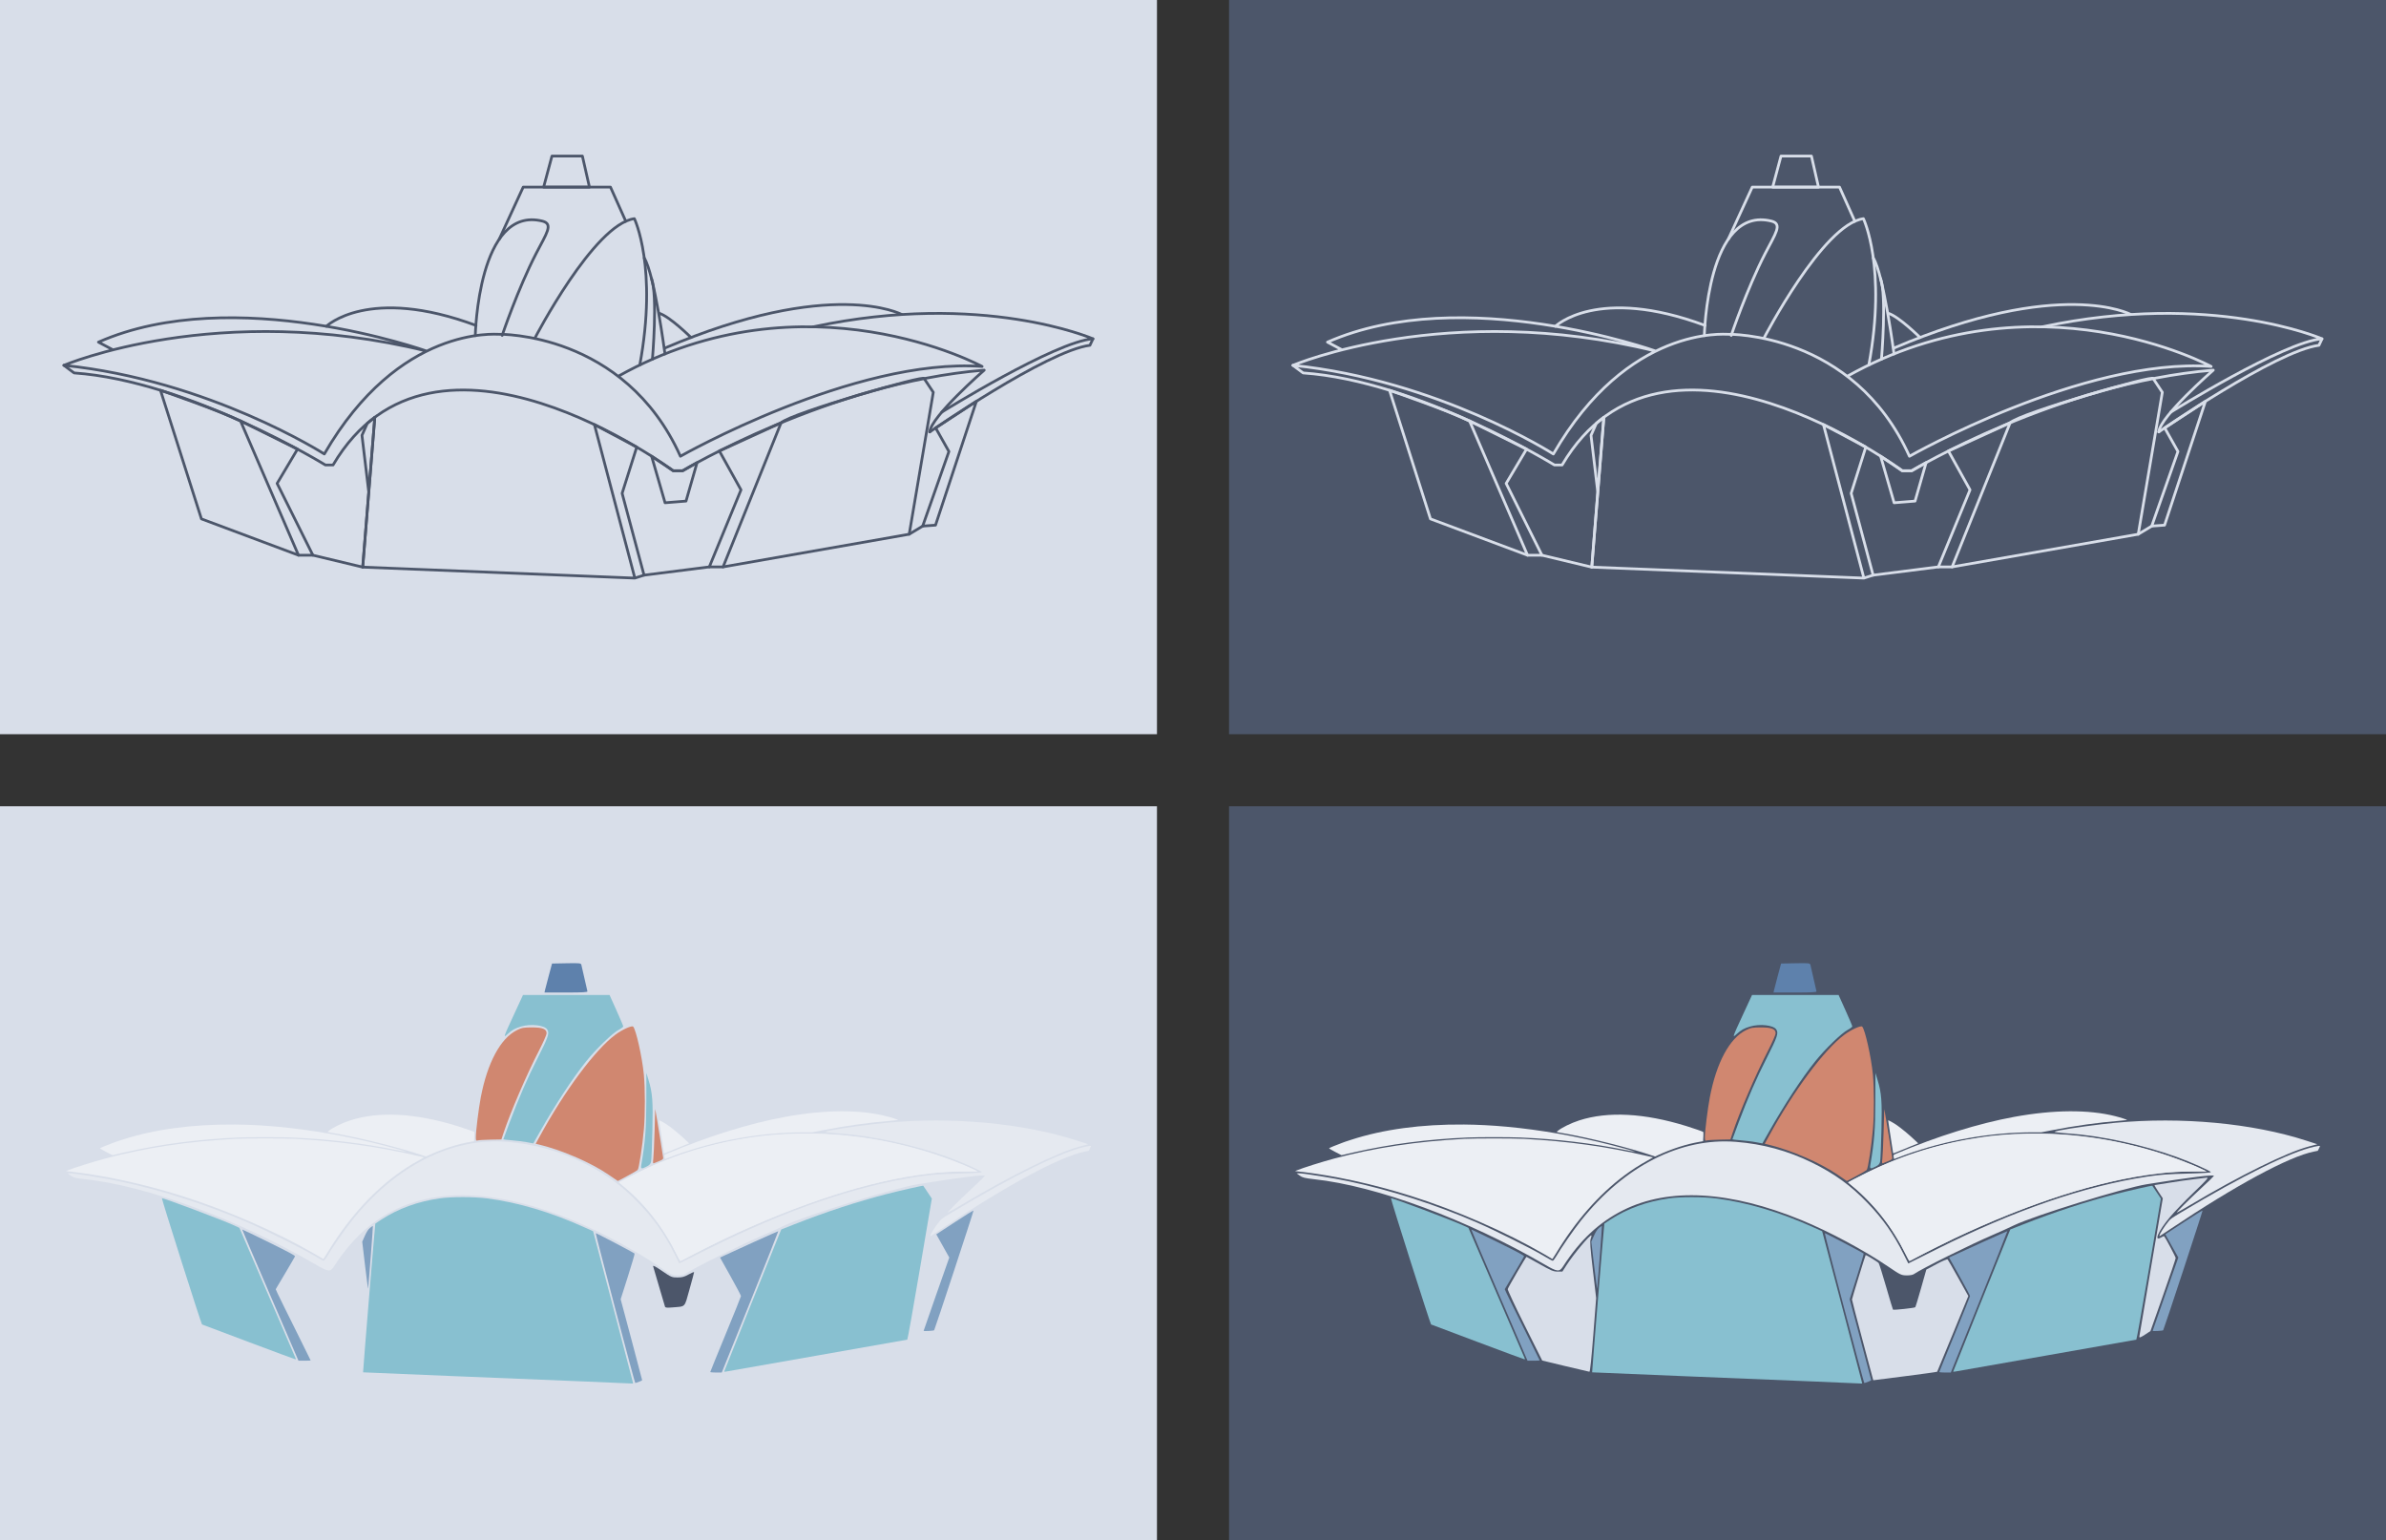 <?xml version="1.0" encoding="UTF-8" standalone="no"?>
<!-- Created with Inkscape (http://www.inkscape.org/) -->

<svg
   width="2627.326"
   height="1696.719"
   viewBox="0 0 2627.326 1696.719"
   version="1.1"
   id="svg5"
   inkscape:version="1.1.2 (0a00cf5339, 2022-02-04, custom)"
   sodipodi:docname="denizMall.svg"
   xmlns:inkscape="http://www.inkscape.org/namespaces/inkscape"
   xmlns:sodipodi="http://sodipodi.sourceforge.net/DTD/sodipodi-0.dtd"
   xmlns="http://www.w3.org/2000/svg"
   xmlns:svg="http://www.w3.org/2000/svg"
   xmlns:rdf="http://www.w3.org/1999/02/22-rdf-syntax-ns#"
   xmlns:cc="http://creativecommons.org/ns#"
   xmlns:dc="http://purl.org/dc/elements/1.1/">
  <rect x="0" y="0" width="2627.326" height="1696.719" fill="#333333" stroke="none"/>
  <title
     id="title945">Deniz Mall</title>
  <sodipodi:namedview
     id="namedview7"
     pagecolor="#ffffff"
     bordercolor="#666666"
     borderopacity="1.0"
     inkscape:pageshadow="2"
     inkscape:pageopacity="0.0"
     inkscape:pagecheckerboard="0"
     inkscape:document-units="px"
     showgrid="true"
     showborder="true"
     inkscape:snap-bbox="true"
     inkscape:snap-smooth-nodes="true"
     inkscape:snap-midpoints="true"
     inkscape:snap-intersection-paths="true"
     inkscape:object-paths="true"
     inkscape:snap-global="true"
     inkscape:zoom="0.11549479"
     inkscape:cx="1155.8963"
     inkscape:cy="1359.3687"
     inkscape:window-width="1358"
     inkscape:window-height="742"
     inkscape:window-x="4"
     inkscape:window-y="22"
     inkscape:window-maximized="0"
     inkscape:current-layer="layer2" />
  <defs
     id="defs2">
    <marker
       style="overflow:visible"
       id="Arrow1Lstart"
       refX="0"
       refY="0"
       orient="auto"
       inkscape:stockid="Arrow1Lstart"
       inkscape:isstock="true">
      <path
         transform="matrix(0.8,0,0,0.8,10,0)"
         style="fill:context-stroke;fill-rule:evenodd;stroke:context-stroke;stroke-width:1pt"
         d="M 0,0 5,-5 -12.5,0 5,5 Z"
         id="path12645" />
    </marker>
  </defs>
  <g
     inkscape:groupmode="layer"
     id="layer2"
     inkscape:label="vector"
     style="display:inline"
     transform="translate(1694.923,60.317)">
    <g
       id="g15490"
       transform="translate(-1365.154,880.575)">
      <rect
         style="fill:#4c566a;stroke-width:3.329;stroke-linecap:round;stroke-linejoin:round"
         id="rect10304"
         width="1273.977"
         height="808.674"
         x="1023.58"
         y="-52.847" />
      <g
         id="g12029"
         transform="translate(-3.354,-1.326)">
        <path
           style="fill:#88c0d0;stroke-width:2.592;stroke-linecap:round;stroke-linejoin:round"
           d="m 1671.669,582.078 c -28.201,-1.18 -94.828,-3.905 -148.059,-6.056 -53.231,-2.151 -96.824,-3.98 -96.872,-4.065 -0.241,-0.421 13.165,-163.535 13.464,-163.812 0.191,-0.177 3.274,-2.219 6.852,-4.54 18.538,-12.021 39.843,-19.763 63.903,-23.222 12.671,-1.821 37.656,-1.823 52.041,-0.003 34.122,4.317 70.356,15.082 107.881,32.049 l 9.157,4.14 21.993,83.356 c 12.096,45.846 22.009,83.614 22.029,83.93 0.02,0.316 -0.222,0.527 -0.538,0.471 -0.316,-0.057 -23.648,-1.069 -51.849,-2.249 z"
           id="path10121" />
        <path
           style="fill:#88c0d0;stroke-width:2.592;stroke-linecap:round;stroke-linejoin:round"
           d="m 1824.347,571.104 c 0,-0.385 54.71,-136.706 60.597,-150.99 l 2.274,-5.517 13.909,-5.48 c 35.175,-13.859 69.03,-24.961 102.301,-33.547 15.149,-3.91 39.842,-9.499 40.161,-9.091 0.096,0.123 2.257,3.345 4.803,7.159 l 4.628,6.936 -13.152,77.575 c -7.234,42.666 -13.484,77.682 -13.89,77.813 -0.406,0.131 -44.992,7.996 -99.079,17.477 -54.088,9.481 -99.288,17.433 -100.446,17.671 -1.157,0.237 -2.105,0.235 -2.105,-0.006 z"
           id="path10123" />
        <path
           style="fill:#88c0d0;stroke-width:2.592;stroke-linecap:round;stroke-linejoin:round"
           d="m 1300.498,538.472 c -27.78,-10.454 -50.772,-19.113 -51.092,-19.243 -0.836,-0.34 -44.803,-138.706 -44.16,-138.972 1.423,-0.588 66.19,23.766 79.564,29.919 l 5.74,2.641 30.932,71.841 c 17.013,39.512 31.067,72.099 31.231,72.415 0.165,0.316 -0.152,0.536 -0.703,0.49 -0.551,-0.046 -23.731,-8.636 -51.512,-19.09 z"
           id="path10125" />
        <path
           style="fill:#81a1c1;stroke-width:2.592;stroke-linecap:round;stroke-linejoin:round"
           d="m 1324.512,487.026 c -17.098,-39.66 -30.987,-72.225 -30.864,-72.367 0.123,-0.142 13.35,6.206 29.393,14.108 22.023,10.846 29.064,14.642 28.738,15.491 -0.237,0.619 -5.114,9.002 -10.837,18.631 l -10.405,17.506 2.12,4.761 c 1.166,2.619 9.818,20.171 19.227,39.005 9.409,18.834 17.108,34.418 17.108,34.63 0,0.212 -3.013,0.377 -6.696,0.365 l -6.696,-0.021 z"
           id="path10127" />
        <path
           style="fill:#81a1c1;stroke-width:2.592;stroke-linecap:round;stroke-linejoin:round"
           d="m 1428.97,454.785 -3.16,-26.713 2.872,-6.451 c 1.986,-4.46 3.74,-7.166 5.686,-8.77 1.548,-1.276 2.966,-2.168 3.152,-1.982 0.257,0.257 -4.12,58.13 -5.196,68.716 -0.107,1.052 -1.617,-10.108 -3.354,-24.8 z"
           id="path10129" />
        <path
           style="fill:#81a1c1;stroke-width:2.592;stroke-linecap:round;stroke-linejoin:round"
           d="m 1704.273,501.354 c -11.923,-45.271 -21.52,-82.47 -21.325,-82.665 0.348,-0.348 41.837,21.461 42.776,22.486 0.266,0.29 -3.08,11.72 -7.435,25.399 l -7.918,24.872 11.836,44.262 c 6.51,24.344 11.836,44.545 11.836,44.89 0,0.538 -6.288,3.067 -7.625,3.067 -0.256,0 -10.22,-37.04 -22.144,-82.311 z"
           id="path10131" />
        <path
           style="fill:#81a1c1;stroke-width:2.592;stroke-linecap:round;stroke-linejoin:round"
           d="m 1809.041,571.607 c 0,-0.318 7.595,-19.001 16.878,-41.518 9.283,-22.516 16.906,-41.455 16.941,-42.087 0.035,-0.631 -5.137,-10.446 -11.492,-21.811 l -11.555,-20.663 2.076,-0.992 c 11.543,-5.514 61.839,-28.224 62.062,-28.024 0.161,0.145 -13.78,35.23 -30.978,77.968 l -31.27,77.705 h -6.33 c -3.482,0 -6.33,-0.261 -6.33,-0.579 z"
           id="path10133" />
        <path
           style="fill:#81a1c1;stroke-width:2.592;stroke-linecap:round;stroke-linejoin:round"
           d="m 2043.988,526.242 c 0,-0.252 6.354,-18.516 14.119,-40.586 l 14.119,-40.128 -7.157,-12.784 -7.157,-12.784 20.397,-13.368 c 11.219,-7.353 20.49,-13.117 20.603,-12.811 0.246,0.668 -42.64,131.12 -43.341,131.834 -0.628,0.64 -11.584,1.232 -11.584,0.626 z"
           id="path10135" />
        <path
           style="fill:#88c0d0;stroke-width:3.666;stroke-linecap:round;stroke-linejoin:round"
           d="m 1607.176,318.5 c -3.869,-0.727 -11.296,-1.662 -16.505,-2.079 -5.209,-0.416 -9.47,-0.899 -9.47,-1.073 0,-0.174 3.082,-8.506 6.849,-18.514 10.371,-27.553 19.494,-48.484 31.187,-71.545 11.569,-22.818 12.937,-26.935 10.287,-30.979 -3.112,-4.75 -18.085,-6.434 -28.832,-3.243 -6.646,1.974 -9.884,3.804 -15.016,8.485 -4.778,4.359 -4.624,3.899 7.433,-22.178 l 9.727,-21.039 h 47.655 47.655 l 7.547,16.762 c 4.151,9.219 7.547,17.256 7.547,17.86 0,0.604 -2.244,2.289 -4.988,3.744 -6.941,3.682 -24.82,20.982 -35.782,34.622 -14.858,18.489 -34.049,47.735 -51.197,78.022 l -7.064,12.476 z"
           id="path10137" />
        <path
           style="fill:#5e81ac;stroke-width:3.666;stroke-linecap:round;stroke-linejoin:round"
           d="m 1627.15,150.654 c 0.365,-1.637 2.24,-8.821 4.167,-15.964 l 3.503,-12.988 15.86,-0.299 c 14.417,-0.272 15.909,-0.124 16.402,1.623 0.298,1.057 1.833,7.767 3.411,14.91 1.578,7.143 3.06,13.596 3.294,14.34 0.331,1.054 -4.843,1.353 -23.438,1.353 h -23.863 z"
           id="path10139" />
        <path
           style="fill:#d8dee9;stroke-width:3.666;stroke-linecap:round;stroke-linejoin:round"
           d="m 1397.21,565.102 -25.434,-6.151 -19.171,-38.422 c -10.544,-21.132 -19,-39.241 -18.79,-40.243 0.379,-1.812 20.005,-35.518 20.681,-35.518 0.195,0 6.785,3.653 14.646,8.117 12.386,7.035 14.994,8.117 19.564,8.117 h 5.272 l 4.716,-7.306 c 7.938,-12.296 25.966,-33.79 27.258,-32.499 0.243,0.244 -0.112,1.913 -0.791,3.711 -0.993,2.631 -0.527,9.316 2.39,34.302 l 3.624,31.034 -3.142,40.576 c -1.974,25.493 -3.56,40.549 -4.266,40.503 -0.618,-0.04 -12.569,-2.84 -26.558,-6.223 z"
           id="path10141" />
        <path
           style="fill:#d8dee9;stroke-width:3.666;stroke-linecap:round;stroke-linejoin:round"
           d="m 1724.6,536.912 c -6.446,-24.073 -11.719,-44.377 -11.719,-45.12 0,-1.097 14.374,-47.897 15.036,-48.955 0.316,-0.505 13.268,7.423 14.363,8.791 0.554,0.692 4.23,12.419 8.169,26.058 3.939,13.64 7.341,24.979 7.561,25.199 0.7,0.7 23.805,-1.786 24.539,-2.64 0.388,-0.451 3.289,-9.964 6.447,-21.141 l 5.743,-20.321 11.288,-6.055 c 6.258,-3.357 11.684,-5.635 12.177,-5.113 0.489,0.518 5.812,9.798 11.829,20.622 l 10.94,19.68 -16.975,41.47 c -9.336,22.809 -17.134,41.674 -17.329,41.924 -0.195,0.249 -16.103,2.46 -35.352,4.912 l -34.997,4.458 z"
           id="path10143" />
        <path
           style="fill:#d8dee9;stroke-width:3.666;stroke-linecap:round;stroke-linejoin:round"
           d="m 2029.289,532.706 c 0.01,-0.446 5.829,-34.904 12.933,-76.573 l 12.916,-75.761 -4.824,-7.306 c -2.653,-4.018 -4.572,-7.306 -4.265,-7.306 0.307,0 7.739,-1.19 16.514,-2.645 8.775,-1.455 20.825,-3.179 26.778,-3.833 5.953,-0.653 12.268,-1.42 14.035,-1.704 2.707,-0.435 0.448,2.143 -14.364,16.394 -9.667,9.301 -21.47,21.576 -26.229,27.277 -12.676,15.186 -17.831,27.045 -9.658,22.217 1.726,-1.02 3.309,-1.636 3.517,-1.37 1.949,2.5 12.677,22.819 12.677,24.01 0,0.855 -6.245,19.29 -13.878,40.965 l -13.878,39.41 -5.321,3.517 c -5.382,3.558 -6.982,4.181 -6.953,2.706 z"
           id="path10145" />
        <path
           style="fill:#e5e9f0;stroke-width:3.666;stroke-linecap:round;stroke-linejoin:round"
           d="m 1752.745,455.482 c -26.308,-17.911 -65.021,-38.674 -95.329,-51.127 -78.894,-32.417 -146.267,-36.165 -196.582,-10.937 -26.433,13.253 -47.408,32.896 -66.102,61.904 -4.008,6.22 -6.248,6.019 -19.609,-1.76 -85.886,-50.002 -185.365,-86.85 -254.688,-94.339 -9.78,-1.057 -12.832,-1.814 -15.633,-3.881 l -3.481,-2.568 h 3.112 c 4.999,0 37.662,5.279 54.13,8.749 46.49,9.796 97.043,26.066 141.781,45.631 20.434,8.936 60.058,28.755 72.951,36.489 5.002,3 9.524,5.455 10.048,5.455 0.524,0 2.024,-1.826 3.334,-4.059 6.101,-10.397 19.671,-30.014 27.886,-40.311 47.959,-60.114 109.665,-91.455 170.556,-86.626 29.674,2.353 57.204,9.848 83.379,22.698 25.131,12.338 42.852,25.186 61.557,44.631 16.75,17.413 28.656,34.299 39.627,56.204 l 5.207,10.396 30.598,-15.343 c 86.159,-43.204 162.91,-69.72 232.446,-80.306 13.781,-2.098 23.86,-2.853 44.146,-3.307 15.07,-0.337 26.148,-1.01 25.959,-1.575 -0.506,-1.52 -21.757,-11.003 -37.257,-16.627 -36.981,-13.418 -83.491,-23.561 -118.891,-25.927 -5.357,-0.358 -11.445,-0.943 -13.529,-1.301 -3.609,-0.619 -3.455,-0.72 3.247,-2.137 11.115,-2.35 42.221,-6.614 61.209,-8.392 73.039,-6.836 151.113,0.461 210.249,19.648 l 12.247,3.974 -9.309,2.471 c -24.537,6.514 -76.116,31.971 -130.826,64.571 -7.647,4.557 -14.209,8.285 -14.582,8.285 -1.044,0 12.975,-14.019 27.403,-27.402 7.143,-6.626 13.168,-12.479 13.389,-13.007 0.778,-1.863 -27.118,1.594 -73.998,9.169 -25.73,4.158 -124.073,34.598 -146.116,45.228 -5.956,2.872 -15.688,7.29 -21.628,9.818 -25.243,10.744 -79.594,37.689 -88.731,43.99 -1.246,0.859 -4.627,1.415 -8.117,1.336 -5.657,-0.129 -6.748,-0.657 -20.052,-9.715 z"
           id="path10147" />
        <path
           style="fill:#e5e9f0;stroke-width:1.296;stroke-linecap:round;stroke-linejoin:round"
           d="m 2051.45,421.474 c 0,-1.784 5.531,-10.442 10.445,-16.349 1.952,-2.347 2.916,-3.013 13.906,-9.613 66.84,-40.138 119.383,-66.058 145.974,-72.011 4.941,-1.106 6.464,-1.228 6.448,-0.517 -0.01,0.263 -0.566,1.496 -1.244,2.74 l -1.233,2.262 -4.287,0.854 c -27.337,5.447 -86.034,37.109 -157.379,84.893 -6.628,4.439 -12.181,8.128 -12.341,8.198 -0.16,0.07 -0.291,-0.136 -0.291,-0.458 z"
           id="path10149" />
        <path
           style="fill:#eceff4;stroke-width:1.296;stroke-linecap:round;stroke-linejoin:round"
           d="m 1772.051,441.978 c -14.725,-30.036 -35.615,-56.571 -59.941,-76.138 l -3.78,-3.041 6.159,-3.278 c 41.085,-21.863 81.416,-36.02 124.972,-43.867 22.218,-4.003 40.687,-5.883 63.963,-6.513 48.241,-1.305 96.991,5.465 144.937,20.126 17.845,5.457 39.944,13.886 51.494,19.641 l 3.826,1.907 -7.653,-0.133 c -9.676,-0.168 -25.127,0.329 -34.056,1.094 -62.849,5.388 -138.46,27.878 -222.359,66.14 -19.352,8.825 -45.414,21.776 -59.529,29.582 -2.036,1.126 -3.844,2.042 -4.018,2.036 -0.174,-0.006 -1.981,-3.407 -4.016,-7.557 z"
           id="path10151" />
        <path
           style="fill:#eceff4;stroke-width:1.296;stroke-linecap:round;stroke-linejoin:round"
           d="m 1774.778,447.155 c -0.648,-1.105 -2.463,-4.592 -4.032,-7.749 -1.569,-3.157 -3.359,-6.601 -3.978,-7.653 -0.618,-1.052 -1.286,-2.266 -1.485,-2.696 -0.301,-0.655 -1.38,-2.475 -4.839,-8.165 -1.602,-2.635 -2.285,-3.706 -2.468,-3.871 -0.117,-0.105 -0.455,-0.662 -0.751,-1.237 -0.296,-0.575 -0.856,-1.386 -1.243,-1.802 -0.387,-0.416 -0.704,-0.921 -0.704,-1.123 0,-0.202 -0.129,-0.424 -0.287,-0.494 -0.158,-0.07 -0.785,-0.893 -1.395,-1.829 -0.609,-0.936 -1.255,-1.883 -1.435,-2.105 -0.18,-0.222 -1.748,-2.319 -3.484,-4.662 -8.925,-12.038 -23.081,-26.975 -34.404,-36.302 -4.987,-4.107 -5.503,-4.642 -4.894,-5.069 1.713,-1.2 24.758,-12.673 32.314,-16.087 31.565,-14.262 63.138,-24.136 96.93,-30.314 7.958,-1.455 22.479,-3.698 26.092,-4.031 0.947,-0.087 2.411,-0.247 3.252,-0.356 1.328,-0.171 8.312,-0.789 17.681,-1.565 3.883,-0.322 6.209,-0.402 21.349,-0.736 45.77,-1.01 92.526,5.506 138.711,19.333 17.936,5.37 39.17,13.319 52.754,19.75 l 4.731,2.24 -11.237,0.035 c -17.421,0.054 -29.564,0.679 -40.892,2.106 -1.789,0.225 -3.855,0.478 -4.592,0.563 -0.737,0.084 -2.114,0.268 -3.061,0.409 -0.947,0.141 -1.98,0.294 -2.296,0.339 -0.316,0.046 -1.691,0.207 -3.056,0.358 -1.365,0.151 -2.58,0.336 -2.7,0.41 -0.12,0.074 -1.069,0.235 -2.109,0.356 -3.144,0.368 -12.544,2.054 -20.45,3.666 -4.104,0.837 -7.978,1.615 -8.61,1.728 -0.631,0.113 -1.406,0.301 -1.722,0.417 -0.316,0.116 -1.091,0.295 -1.722,0.398 -0.997,0.163 -9.122,2.093 -11.001,2.614 -1.296,0.359 -2.403,0.615 -3.539,0.82 -0.631,0.114 -1.449,0.368 -1.818,0.565 -0.368,0.197 -0.67,0.279 -0.67,0.182 0,-0.097 -1.507,0.243 -3.348,0.757 -1.841,0.513 -3.779,1.027 -4.305,1.142 -5.431,1.182 -30.837,8.906 -44.005,13.377 -15.909,5.403 -42.773,15.387 -43.886,16.311 -0.276,0.229 -0.502,0.303 -0.502,0.165 0,-0.138 -0.387,-0.039 -0.861,0.222 -0.474,0.26 -1.033,0.504 -1.244,0.54 -0.911,0.16 -28.075,11.56 -29.847,12.526 -0.421,0.229 -0.938,0.45 -1.148,0.49 -0.21,0.04 -1.76,0.72 -3.444,1.511 -1.684,0.791 -3.233,1.482 -3.444,1.535 -0.629,0.16 -13.975,6.301 -22.385,10.301 -10.527,5.006 -34.258,16.953 -42.176,21.233 -3.519,1.902 -6.572,3.458 -6.784,3.458 -0.212,0 -0.917,-0.904 -1.565,-2.009 z"
           id="path10153" />
        <path
           style="fill:#eceff4;stroke-width:1.296;stroke-linecap:round;stroke-linejoin:round"
           d="m 1758.933,335.803 c -0.58,-3.502 -0.759,-3.23 3.233,-4.926 44.414,-18.871 90.162,-33.122 129.336,-40.289 43.295,-7.921 81.849,-8.197 111.16,-0.794 6.359,1.606 13.421,3.921 13.061,4.281 -0.1,0.1 -3.251,0.424 -7.004,0.722 -24.233,1.922 -51.3,5.699 -76.693,10.704 l -10.559,2.081 -8.956,5.8e-4 c -46.753,0.003 -96.07,8.653 -140.396,24.624 -4.314,1.555 -8.95,3.279 -10.302,3.833 -1.352,0.554 -2.506,1.007 -2.566,1.007 -0.059,0 -0.201,-0.56 -0.314,-1.244 z"
           id="path10155" />
        <path
           style="fill:#eceff4;stroke-width:1.296;stroke-linecap:round;stroke-linejoin:round"
           d="m 1758.172,330.455 c -0.083,-0.268 -0.602,-3.673 -1.153,-7.566 -0.551,-3.893 -1.785,-11.873 -2.741,-17.731 -0.956,-5.859 -1.673,-10.717 -1.594,-10.796 0.261,-0.261 5.408,2.536 8.575,4.66 5.52,3.703 14.375,11.046 21.436,17.776 l 3.117,2.971 -4.648,1.812 c -4.092,1.595 -17.408,7.036 -21.398,8.744 -1.127,0.482 -1.477,0.511 -1.594,0.131 z"
           id="path10157" />
        <path
           style="fill:#eceff4;stroke-width:1.296;stroke-linecap:round;stroke-linejoin:round"
           d="m 1492.78,333.145 c -25.577,-8.724 -71.393,-20.12 -100.446,-24.983 -5.152,-0.862 -5.032,-0.802 -3.734,-1.894 4.466,-3.758 14.829,-8.854 24.015,-11.81 31.56,-10.156 71.587,-8.046 117.695,6.205 7.881,2.436 18.303,6.057 18.852,6.55 0.178,0.16 0.201,2.521 0.05,5.246 l -0.274,4.956 -3.876,0.661 c -14.404,2.457 -30.447,7.621 -46.159,14.856 l -2.87,1.322 z"
           id="path10159" />
        <path
           id="path10161"
           style="fill:#eceff4;stroke-width:1.296;stroke-linecap:round;stroke-linejoin:round"
           d="m 1285.338,299.021 c -46.296,-0.409 -88.656,5.289 -124.029,16.836 l -5.262,1.717 v -0.029 l -3.731,1.348 c -7.182,2.595 -15.427,6.022 -15.312,6.365 0.063,0.19 3.125,1.958 6.805,3.928 3.68,1.97 6.827,3.598 6.994,3.617 0.167,0.019 1.415,-0.245 2.773,-0.586 l 2.471,-0.619 v -0.027 l 8.131,-1.852 c 39.971,-9.099 81.389,-14.509 125.606,-16.404 12.285,-0.526 45.424,-0.528 57.781,-0.004 40.73,1.728 78.728,6.275 117.215,14.025 4.698,0.946 8.739,1.654 8.979,1.574 0.572,-0.191 -13.951,-4.253 -27.033,-7.564 -38.391,-9.717 -76.922,-16.44 -113.893,-19.871 -16.194,-1.503 -32.062,-2.317 -47.494,-2.453 z" />
        <path
           style="fill:#eceff4;stroke-width:1.296;stroke-linecap:round;stroke-linejoin:round"
           d="m 1382.003,446.641 c -0.421,-0.321 -4.123,-2.536 -8.227,-4.923 -42.013,-24.438 -97.054,-48.475 -146.883,-64.145 -41.888,-13.173 -85.113,-22.583 -123.069,-26.792 l -4.201,-0.466 1.672,-0.71 c 6.105,-2.593 27.796,-9.449 41.552,-13.133 44.682,-11.969 90.002,-18.818 143.494,-21.688 11.576,-0.621 53.508,-0.62 65.051,0.002 49.713,2.677 91.527,8.482 135.753,18.845 3.53,0.827 6.543,1.504 6.696,1.505 0.154,5.8e-4 -2.304,1.437 -5.461,3.192 -10.383,5.772 -17.346,10.25 -26.212,16.856 -28.033,20.89 -53.66,50.118 -75.187,85.754 -2.034,3.367 -3.814,6.16 -3.956,6.205 -0.141,0.045 -0.601,-0.18 -1.022,-0.5 z"
           id="path10165" />
        <path
           style="fill:#d08770;stroke-width:3.666;stroke-linecap:round;stroke-linejoin:round"
           d="m 1550.897,313.065 c 0,-6.624 3.05,-31.257 5.424,-43.813 7.236,-38.261 21.768,-65.308 39.866,-74.195 5.392,-2.648 7.347,-3.005 16.449,-3.005 11.833,0 16.186,1.768 16.186,6.575 0,1.505 -3.855,10.215 -8.566,19.354 -13.556,26.296 -31.308,67.578 -38.886,90.43 l -2.337,7.046 -12.018,0.223 c -6.61,0.123 -12.94,0.516 -14.068,0.874 -1.768,0.561 -2.05,0.081 -2.05,-3.487 z"
           id="path10167" />
        <path
           style="fill:#d08770;stroke-width:3.666;stroke-linecap:round;stroke-linejoin:round"
           d="m 1746.292,336.947 c 0.381,-2.903 1.014,-16.48 1.408,-30.171 l 0.716,-24.893 1.977,11.364 c 1.087,6.25 2.908,17.452 4.046,24.893 1.137,7.441 2.296,14.824 2.576,16.406 0.525,2.975 0.652,2.885 -10.007,7.119 -1.094,0.435 -1.254,-0.619 -0.716,-4.719 z"
           id="path10169" />
        <path
           style="fill:#d08770;stroke-width:3.666;stroke-linecap:round;stroke-linejoin:round"
           d="m 1696.975,354.222 c -18.973,-13.01 -50.609,-26.79 -75.504,-32.888 l -4.646,-1.138 4.556,-8.334 c 27.581,-50.449 60.508,-94.725 83.092,-111.73 7.341,-5.527 18.209,-10.468 19.667,-8.941 3.13,3.278 9.906,33.656 11.762,52.727 1.439,14.788 1.469,43.779 0.063,60.15 -1.567,18.236 -5.447,43.651 -6.874,45.025 -0.681,0.656 -5.879,3.659 -11.552,6.674 l -10.314,5.481 -10.25,-7.029 z"
           id="path10171" />
        <path
           style="fill:#88c0d0;stroke-width:3.666;stroke-linecap:round;stroke-linejoin:round"
           d="m 1733.132,343.304 c 4.326,-25.358 5.453,-39.691 5.497,-69.926 l 0.046,-31.234 2.409,7.921 c 4.335,14.254 4.998,22.968 4.228,55.595 -0.394,16.686 -1.011,31.94 -1.371,33.899 -0.503,2.739 -1.614,4.051 -4.811,5.682 -6.017,3.07 -6.809,2.814 -5.998,-1.938 z"
           id="path10173" />
        <path
           style="fill:#4c566a;stroke-width:3.666;stroke-linecap:round;stroke-linejoin:round"
           d="m 1759.225,499.728 c -0.282,-0.762 -3.191,-10.611 -6.466,-21.887 -3.274,-11.276 -6.253,-21.446 -6.619,-22.6 -0.473,-1.489 2.384,-0.016 9.846,5.08 10.037,6.854 10.8,7.177 16.91,7.177 5.153,0 7.554,-0.652 12.335,-3.35 3.265,-1.843 5.95,-2.938 5.967,-2.435 0.017,0.503 -2.265,9.068 -5.071,19.032 -5.801,20.599 -3.699,18.422 -19.062,19.74 -5.43,0.466 -7.46,0.27 -7.839,-0.756 z"
           id="path10175" />
      </g>
    </g>
    <g
       id="g15521"
       transform="translate(-4046.413,880.575)">
      <rect
         style="fill:#d8dee9;stroke-width:3.329;stroke-linecap:round;stroke-linejoin:round"
         id="rect12340"
         width="1273.977"
         height="808.674"
         x="2351.49"
         y="-52.847" />
      <g
         id="g12396"
         transform="translate(1324.556,-1.326)">
        <path
           style="fill:#88c0d0;stroke-width:2.592;stroke-linecap:round;stroke-linejoin:round"
           d="m 1671.669,582.078 c -28.201,-1.18 -94.828,-3.905 -148.059,-6.056 -53.231,-2.151 -96.824,-3.98 -96.872,-4.065 -0.241,-0.421 13.165,-163.535 13.464,-163.812 0.191,-0.177 3.274,-2.219 6.852,-4.54 18.538,-12.021 39.843,-19.763 63.903,-23.222 12.671,-1.821 37.656,-1.823 52.041,-0.003 34.122,4.317 70.356,15.082 107.881,32.049 l 9.157,4.14 21.993,83.356 c 12.096,45.846 22.009,83.614 22.029,83.93 0.02,0.316 -0.222,0.527 -0.538,0.471 -0.316,-0.057 -23.648,-1.069 -51.849,-2.249 z"
           id="path12342" />
        <path
           style="fill:#88c0d0;stroke-width:2.592;stroke-linecap:round;stroke-linejoin:round"
           d="m 1824.347,571.104 c 0,-0.385 54.71,-136.706 60.597,-150.99 l 2.274,-5.517 13.909,-5.48 c 35.175,-13.859 69.03,-24.961 102.301,-33.547 15.149,-3.91 39.842,-9.499 40.161,-9.091 0.096,0.123 2.257,3.345 4.803,7.159 l 4.628,6.936 -13.152,77.575 c -7.234,42.666 -13.484,77.682 -13.89,77.813 -0.406,0.131 -44.992,7.996 -99.079,17.477 -54.088,9.481 -99.288,17.433 -100.446,17.671 -1.157,0.237 -2.105,0.235 -2.105,-0.006 z"
           id="path12344" />
        <path
           style="fill:#88c0d0;stroke-width:2.592;stroke-linecap:round;stroke-linejoin:round"
           d="m 1300.498,538.472 c -27.78,-10.454 -50.772,-19.113 -51.092,-19.243 -0.836,-0.34 -44.803,-138.706 -44.16,-138.972 1.423,-0.588 66.19,23.766 79.564,29.919 l 5.74,2.641 30.932,71.841 c 17.013,39.512 31.067,72.099 31.231,72.415 0.165,0.316 -0.152,0.536 -0.703,0.49 -0.551,-0.046 -23.731,-8.636 -51.512,-19.09 z"
           id="path12346" />
        <path
           style="fill:#81a1c1;stroke-width:2.592;stroke-linecap:round;stroke-linejoin:round"
           d="m 1324.512,487.026 c -17.098,-39.66 -30.987,-72.225 -30.864,-72.367 0.123,-0.142 13.35,6.206 29.393,14.108 22.023,10.846 29.064,14.642 28.738,15.491 -0.237,0.619 -5.114,9.002 -10.837,18.631 l -10.405,17.506 2.12,4.761 c 1.166,2.619 9.818,20.171 19.227,39.005 9.409,18.834 17.108,34.418 17.108,34.63 0,0.212 -3.013,0.377 -6.696,0.365 l -6.696,-0.021 z"
           id="path12348" />
        <path
           style="fill:#81a1c1;stroke-width:2.592;stroke-linecap:round;stroke-linejoin:round"
           d="m 1428.97,454.785 -3.16,-26.713 2.872,-6.451 c 1.986,-4.46 3.74,-7.166 5.686,-8.77 1.548,-1.276 2.966,-2.168 3.152,-1.982 0.257,0.257 -4.12,58.13 -5.196,68.716 -0.107,1.052 -1.617,-10.108 -3.354,-24.8 z"
           id="path12350" />
        <path
           style="fill:#81a1c1;stroke-width:2.592;stroke-linecap:round;stroke-linejoin:round"
           d="m 1704.273,501.354 c -11.923,-45.271 -21.52,-82.47 -21.325,-82.665 0.348,-0.348 41.837,21.461 42.776,22.486 0.266,0.29 -3.08,11.72 -7.435,25.399 l -7.918,24.872 11.836,44.262 c 6.51,24.344 11.836,44.545 11.836,44.89 0,0.538 -6.288,3.067 -7.625,3.067 -0.256,0 -10.22,-37.04 -22.144,-82.311 z"
           id="path12352" />
        <path
           style="fill:#81a1c1;stroke-width:2.592;stroke-linecap:round;stroke-linejoin:round"
           d="m 1809.041,571.607 c 0,-0.318 7.595,-19.001 16.878,-41.518 9.283,-22.516 16.906,-41.455 16.941,-42.087 0.035,-0.631 -5.137,-10.446 -11.492,-21.811 l -11.555,-20.663 2.076,-0.992 c 11.543,-5.514 61.839,-28.224 62.062,-28.024 0.161,0.145 -13.78,35.23 -30.978,77.968 l -31.27,77.705 h -6.33 c -3.482,0 -6.33,-0.261 -6.33,-0.579 z"
           id="path12354" />
        <path
           style="fill:#81a1c1;stroke-width:2.592;stroke-linecap:round;stroke-linejoin:round"
           d="m 2043.988,526.242 c 0,-0.252 6.354,-18.516 14.119,-40.586 l 14.119,-40.128 -7.157,-12.784 -7.157,-12.784 20.397,-13.368 c 11.219,-7.353 20.49,-13.117 20.603,-12.811 0.246,0.668 -42.64,131.12 -43.341,131.834 -0.628,0.64 -11.584,1.232 -11.584,0.626 z"
           id="path12356" />
        <path
           style="fill:#88c0d0;stroke-width:3.666;stroke-linecap:round;stroke-linejoin:round"
           d="m 1607.176,318.5 c -3.869,-0.727 -11.296,-1.662 -16.505,-2.079 -5.209,-0.416 -9.47,-0.899 -9.47,-1.073 0,-0.174 3.082,-8.506 6.849,-18.514 10.371,-27.553 19.494,-48.484 31.187,-71.545 11.569,-22.818 12.937,-26.935 10.287,-30.979 -3.112,-4.75 -18.085,-6.434 -28.832,-3.243 -6.646,1.974 -9.884,3.804 -15.016,8.485 -4.778,4.359 -4.624,3.899 7.433,-22.178 l 9.727,-21.039 h 47.655 47.655 l 7.547,16.762 c 4.151,9.219 7.547,17.256 7.547,17.86 0,0.604 -2.244,2.289 -4.988,3.744 -6.941,3.682 -24.82,20.982 -35.782,34.622 -14.858,18.489 -34.049,47.735 -51.197,78.022 l -7.064,12.476 z"
           id="path12358" />
        <path
           style="fill:#5e81ac;stroke-width:3.666;stroke-linecap:round;stroke-linejoin:round"
           d="m 1627.15,150.654 c 0.365,-1.637 2.24,-8.821 4.167,-15.964 l 3.503,-12.988 15.86,-0.299 c 14.417,-0.272 15.909,-0.124 16.402,1.623 0.298,1.057 1.833,7.767 3.411,14.91 1.578,7.143 3.06,13.596 3.294,14.34 0.331,1.054 -4.843,1.353 -23.438,1.353 h -23.863 z"
           id="path12360" />
        <path
           style="fill:#d8dee9;stroke-width:3.666;stroke-linecap:round;stroke-linejoin:round"
           d="m 1397.21,565.102 -25.434,-6.151 -19.171,-38.422 c -10.544,-21.132 -19,-39.241 -18.79,-40.243 0.379,-1.812 20.005,-35.518 20.681,-35.518 0.195,0 6.785,3.653 14.646,8.117 12.386,7.035 14.994,8.117 19.564,8.117 h 5.272 l 4.716,-7.306 c 7.938,-12.296 25.966,-33.79 27.258,-32.499 0.243,0.244 -0.112,1.913 -0.791,3.711 -0.993,2.631 -0.527,9.316 2.39,34.302 l 3.624,31.034 -3.142,40.576 c -1.974,25.493 -3.56,40.549 -4.266,40.503 -0.618,-0.04 -12.569,-2.84 -26.558,-6.223 z"
           id="path12362" />
        <path
           style="fill:#d8dee9;stroke-width:3.666;stroke-linecap:round;stroke-linejoin:round"
           d="m 1724.6,536.912 c -6.446,-24.073 -11.719,-44.377 -11.719,-45.12 0,-1.097 14.374,-47.897 15.036,-48.955 0.316,-0.505 13.268,7.423 14.363,8.791 0.554,0.692 4.23,12.419 8.169,26.058 3.939,13.64 7.341,24.979 7.561,25.199 0.7,0.7 23.805,-1.786 24.539,-2.64 0.388,-0.451 3.289,-9.964 6.447,-21.141 l 5.743,-20.321 11.288,-6.055 c 6.258,-3.357 11.684,-5.635 12.177,-5.113 0.489,0.518 5.812,9.798 11.829,20.622 l 10.94,19.68 -16.975,41.47 c -9.336,22.809 -17.134,41.674 -17.329,41.924 -0.195,0.249 -16.103,2.46 -35.352,4.912 l -34.997,4.458 z"
           id="path12364" />
        <path
           style="fill:#d8dee9;stroke-width:3.666;stroke-linecap:round;stroke-linejoin:round"
           d="m 2029.289,532.706 c 0.01,-0.446 5.829,-34.904 12.933,-76.573 l 12.916,-75.761 -4.824,-7.306 c -2.653,-4.018 -4.572,-7.306 -4.265,-7.306 0.307,0 7.739,-1.19 16.514,-2.645 8.775,-1.455 20.825,-3.179 26.778,-3.833 5.953,-0.653 12.268,-1.42 14.035,-1.704 2.707,-0.435 0.448,2.143 -14.364,16.394 -9.667,9.301 -21.47,21.576 -26.229,27.277 -12.676,15.186 -17.831,27.045 -9.658,22.217 1.726,-1.02 3.309,-1.636 3.517,-1.37 1.949,2.5 12.677,22.819 12.677,24.01 0,0.855 -6.245,19.29 -13.878,40.965 l -13.878,39.41 -5.321,3.517 c -5.382,3.558 -6.982,4.181 -6.953,2.706 z"
           id="path12366" />
        <path
           style="fill:#e5e9f0;stroke-width:3.666;stroke-linecap:round;stroke-linejoin:round"
           d="m 1752.745,455.482 c -26.308,-17.911 -65.021,-38.674 -95.329,-51.127 -78.894,-32.417 -146.267,-36.165 -196.582,-10.937 -26.433,13.253 -47.408,32.896 -66.102,61.904 -4.008,6.22 -6.248,6.019 -19.609,-1.76 -85.886,-50.002 -185.365,-86.85 -254.688,-94.339 -9.78,-1.057 -12.832,-1.814 -15.633,-3.881 l -3.481,-2.568 h 3.112 c 4.999,0 37.662,5.279 54.13,8.749 46.49,9.796 97.043,26.066 141.781,45.631 20.434,8.936 60.058,28.755 72.951,36.489 5.002,3 9.524,5.455 10.048,5.455 0.524,0 2.024,-1.826 3.334,-4.059 6.101,-10.397 19.671,-30.014 27.886,-40.311 47.959,-60.114 109.665,-91.455 170.556,-86.626 29.674,2.353 57.204,9.848 83.379,22.698 25.131,12.338 42.852,25.186 61.557,44.631 16.75,17.413 28.656,34.299 39.627,56.204 l 5.207,10.396 30.598,-15.343 c 86.159,-43.204 162.91,-69.72 232.446,-80.306 13.781,-2.098 23.86,-2.853 44.146,-3.307 15.07,-0.337 26.148,-1.01 25.959,-1.575 -0.506,-1.52 -21.757,-11.003 -37.257,-16.627 -36.981,-13.418 -83.491,-23.561 -118.891,-25.927 -5.357,-0.358 -11.445,-0.943 -13.529,-1.301 -3.609,-0.619 -3.455,-0.72 3.247,-2.137 11.115,-2.35 42.221,-6.614 61.209,-8.392 73.039,-6.836 151.113,0.461 210.249,19.648 l 12.247,3.974 -9.309,2.471 c -24.537,6.514 -76.116,31.971 -130.826,64.571 -7.647,4.557 -14.209,8.285 -14.582,8.285 -1.044,0 12.975,-14.019 27.403,-27.402 7.143,-6.626 13.168,-12.479 13.389,-13.007 0.778,-1.863 -27.118,1.594 -73.998,9.169 -25.73,4.158 -124.073,34.598 -146.116,45.228 -5.956,2.872 -15.688,7.29 -21.628,9.818 -25.243,10.744 -79.594,37.689 -88.731,43.99 -1.246,0.859 -4.627,1.415 -8.117,1.336 -5.657,-0.129 -6.748,-0.657 -20.052,-9.715 z"
           id="path12368" />
        <path
           style="fill:#e5e9f0;stroke-width:1.296;stroke-linecap:round;stroke-linejoin:round"
           d="m 2051.45,421.474 c 0,-1.784 5.531,-10.442 10.445,-16.349 1.952,-2.347 2.916,-3.013 13.906,-9.613 66.84,-40.138 119.383,-66.058 145.974,-72.011 4.941,-1.106 6.464,-1.228 6.448,-0.517 -0.01,0.263 -0.566,1.496 -1.244,2.74 l -1.233,2.262 -4.287,0.854 c -27.337,5.447 -86.034,37.109 -157.379,84.893 -6.628,4.439 -12.181,8.128 -12.341,8.198 -0.16,0.07 -0.291,-0.136 -0.291,-0.458 z"
           id="path12370" />
        <path
           style="fill:#eceff4;stroke-width:1.296;stroke-linecap:round;stroke-linejoin:round"
           d="m 1772.051,441.978 c -14.725,-30.036 -35.615,-56.571 -59.941,-76.138 l -3.78,-3.041 6.159,-3.278 c 41.085,-21.863 81.416,-36.02 124.972,-43.867 22.218,-4.003 40.687,-5.883 63.963,-6.513 48.241,-1.305 96.991,5.465 144.937,20.126 17.845,5.457 39.944,13.886 51.494,19.641 l 3.826,1.907 -7.653,-0.133 c -9.676,-0.168 -25.127,0.329 -34.056,1.094 -62.849,5.388 -138.46,27.878 -222.359,66.14 -19.352,8.825 -45.414,21.776 -59.529,29.582 -2.036,1.126 -3.844,2.042 -4.018,2.036 -0.174,-0.006 -1.981,-3.407 -4.016,-7.557 z"
           id="path12372" />
        <path
           style="fill:#eceff4;stroke-width:1.296;stroke-linecap:round;stroke-linejoin:round"
           d="m 1774.778,447.155 c -0.648,-1.105 -2.463,-4.592 -4.032,-7.749 -1.569,-3.157 -3.359,-6.601 -3.978,-7.653 -0.618,-1.052 -1.286,-2.266 -1.485,-2.696 -0.301,-0.655 -1.38,-2.475 -4.839,-8.165 -1.602,-2.635 -2.285,-3.706 -2.468,-3.871 -0.117,-0.105 -0.455,-0.662 -0.751,-1.237 -0.296,-0.575 -0.856,-1.386 -1.243,-1.802 -0.387,-0.416 -0.704,-0.921 -0.704,-1.123 0,-0.202 -0.129,-0.424 -0.287,-0.494 -0.158,-0.07 -0.785,-0.893 -1.395,-1.829 -0.609,-0.936 -1.255,-1.883 -1.435,-2.105 -0.18,-0.222 -1.748,-2.319 -3.484,-4.662 -8.925,-12.038 -23.081,-26.975 -34.404,-36.302 -4.987,-4.107 -5.503,-4.642 -4.894,-5.069 1.713,-1.2 24.758,-12.673 32.314,-16.087 31.565,-14.262 63.138,-24.136 96.93,-30.314 7.958,-1.455 22.479,-3.698 26.092,-4.031 0.947,-0.087 2.411,-0.247 3.252,-0.356 1.328,-0.171 8.312,-0.789 17.681,-1.565 3.883,-0.322 6.209,-0.402 21.349,-0.736 45.77,-1.01 92.526,5.506 138.711,19.333 17.936,5.37 39.17,13.319 52.754,19.75 l 4.731,2.24 -11.237,0.035 c -17.421,0.054 -29.564,0.679 -40.892,2.106 -1.789,0.225 -3.855,0.478 -4.592,0.563 -0.737,0.084 -2.114,0.268 -3.061,0.409 -0.947,0.141 -1.98,0.294 -2.296,0.339 -0.316,0.046 -1.691,0.207 -3.056,0.358 -1.365,0.151 -2.58,0.336 -2.7,0.41 -0.12,0.074 -1.069,0.235 -2.109,0.356 -3.144,0.368 -12.544,2.054 -20.45,3.666 -4.104,0.837 -7.978,1.615 -8.61,1.728 -0.631,0.113 -1.406,0.301 -1.722,0.417 -0.316,0.116 -1.091,0.295 -1.722,0.398 -0.997,0.163 -9.122,2.093 -11.001,2.614 -1.296,0.359 -2.403,0.615 -3.539,0.82 -0.631,0.114 -1.449,0.368 -1.818,0.565 -0.368,0.197 -0.67,0.279 -0.67,0.182 0,-0.097 -1.507,0.243 -3.348,0.757 -1.841,0.513 -3.779,1.027 -4.305,1.142 -5.431,1.182 -30.837,8.906 -44.005,13.377 -15.909,5.403 -42.773,15.387 -43.886,16.311 -0.276,0.229 -0.502,0.303 -0.502,0.165 0,-0.138 -0.387,-0.039 -0.861,0.222 -0.474,0.26 -1.033,0.504 -1.244,0.54 -0.911,0.16 -28.075,11.56 -29.847,12.526 -0.421,0.229 -0.938,0.45 -1.148,0.49 -0.21,0.04 -1.76,0.72 -3.444,1.511 -1.684,0.791 -3.233,1.482 -3.444,1.535 -0.629,0.16 -13.975,6.301 -22.385,10.301 -10.527,5.006 -34.258,16.953 -42.176,21.233 -3.519,1.902 -6.572,3.458 -6.784,3.458 -0.212,0 -0.917,-0.904 -1.565,-2.009 z"
           id="path12374" />
        <path
           style="fill:#eceff4;stroke-width:1.296;stroke-linecap:round;stroke-linejoin:round"
           d="m 1758.933,335.803 c -0.58,-3.502 -0.759,-3.23 3.233,-4.926 44.414,-18.871 90.162,-33.122 129.336,-40.289 43.295,-7.921 81.849,-8.197 111.16,-0.794 6.359,1.606 13.421,3.921 13.061,4.281 -0.1,0.1 -3.251,0.424 -7.004,0.722 -24.233,1.922 -51.3,5.699 -76.693,10.704 l -10.559,2.081 -8.956,5.8e-4 c -46.753,0.003 -96.07,8.653 -140.396,24.624 -4.314,1.555 -8.95,3.279 -10.302,3.833 -1.352,0.554 -2.506,1.007 -2.566,1.007 -0.059,0 -0.201,-0.56 -0.314,-1.244 z"
           id="path12376" />
        <path
           style="fill:#eceff4;stroke-width:1.296;stroke-linecap:round;stroke-linejoin:round"
           d="m 1758.172,330.455 c -0.083,-0.268 -0.602,-3.673 -1.153,-7.566 -0.551,-3.893 -1.785,-11.873 -2.741,-17.731 -0.956,-5.859 -1.673,-10.717 -1.594,-10.796 0.261,-0.261 5.408,2.536 8.575,4.66 5.52,3.703 14.375,11.046 21.436,17.776 l 3.117,2.971 -4.648,1.812 c -4.092,1.595 -17.408,7.036 -21.398,8.744 -1.127,0.482 -1.477,0.511 -1.594,0.131 z"
           id="path12378" />
        <path
           style="fill:#eceff4;stroke-width:1.296;stroke-linecap:round;stroke-linejoin:round"
           d="m 1492.78,333.145 c -25.577,-8.724 -71.393,-20.12 -100.446,-24.983 -5.152,-0.862 -5.032,-0.802 -3.734,-1.894 4.466,-3.758 14.829,-8.854 24.015,-11.81 31.56,-10.156 71.587,-8.046 117.695,6.205 7.881,2.436 18.303,6.057 18.852,6.55 0.178,0.16 0.201,2.521 0.05,5.246 l -0.274,4.956 -3.876,0.661 c -14.404,2.457 -30.447,7.621 -46.159,14.856 l -2.87,1.322 z"
           id="path12380" />
        <path
           id="path12382"
           style="fill:#eceff4;stroke-width:1.296;stroke-linecap:round;stroke-linejoin:round"
           d="m 1285.338,299.021 c -46.296,-0.409 -88.656,5.289 -124.029,16.836 l -5.262,1.717 v -0.029 l -3.731,1.348 c -7.182,2.595 -15.427,6.022 -15.312,6.365 0.063,0.19 3.125,1.958 6.805,3.928 3.68,1.97 6.827,3.598 6.994,3.617 0.167,0.019 1.415,-0.245 2.773,-0.586 l 2.471,-0.619 v -0.027 l 8.131,-1.852 c 39.971,-9.099 81.389,-14.509 125.606,-16.404 12.285,-0.526 45.424,-0.528 57.781,-0.004 40.73,1.728 78.728,6.275 117.215,14.025 4.698,0.946 8.739,1.654 8.979,1.574 0.572,-0.191 -13.951,-4.253 -27.033,-7.564 -38.391,-9.717 -76.922,-16.44 -113.893,-19.871 -16.194,-1.503 -32.062,-2.317 -47.494,-2.453 z" />
        <path
           style="fill:#eceff4;stroke-width:1.296;stroke-linecap:round;stroke-linejoin:round"
           d="m 1382.003,446.641 c -0.421,-0.321 -4.123,-2.536 -8.227,-4.923 -42.013,-24.438 -97.054,-48.475 -146.883,-64.145 -41.888,-13.173 -85.113,-22.583 -123.069,-26.792 l -4.201,-0.466 1.672,-0.71 c 6.105,-2.593 27.796,-9.449 41.552,-13.133 44.682,-11.969 90.002,-18.818 143.494,-21.688 11.576,-0.621 53.508,-0.62 65.051,0.002 49.713,2.677 91.527,8.482 135.753,18.845 3.53,0.827 6.543,1.504 6.696,1.505 0.154,5.8e-4 -2.304,1.437 -5.461,3.192 -10.383,5.772 -17.346,10.25 -26.212,16.856 -28.033,20.89 -53.66,50.118 -75.187,85.754 -2.034,3.367 -3.814,6.16 -3.956,6.205 -0.141,0.045 -0.601,-0.18 -1.022,-0.5 z"
           id="path12384" />
        <path
           style="fill:#d08770;stroke-width:3.666;stroke-linecap:round;stroke-linejoin:round"
           d="m 1550.897,313.065 c 0,-6.624 3.05,-31.257 5.424,-43.813 7.236,-38.261 21.768,-65.308 39.866,-74.195 5.392,-2.648 7.347,-3.005 16.449,-3.005 11.833,0 16.186,1.768 16.186,6.575 0,1.505 -3.855,10.215 -8.566,19.354 -13.556,26.296 -31.308,67.578 -38.886,90.43 l -2.337,7.046 -12.018,0.223 c -6.61,0.123 -12.94,0.516 -14.068,0.874 -1.768,0.561 -2.05,0.081 -2.05,-3.487 z"
           id="path12386" />
        <path
           style="fill:#d08770;stroke-width:3.666;stroke-linecap:round;stroke-linejoin:round"
           d="m 1746.292,336.947 c 0.381,-2.903 1.014,-16.48 1.408,-30.171 l 0.716,-24.893 1.977,11.364 c 1.087,6.25 2.908,17.452 4.046,24.893 1.137,7.441 2.296,14.824 2.576,16.406 0.525,2.975 0.652,2.885 -10.007,7.119 -1.094,0.435 -1.254,-0.619 -0.716,-4.719 z"
           id="path12388" />
        <path
           style="fill:#d08770;stroke-width:3.666;stroke-linecap:round;stroke-linejoin:round"
           d="m 1696.975,354.222 c -18.973,-13.01 -50.609,-26.79 -75.504,-32.888 l -4.646,-1.138 4.556,-8.334 c 27.581,-50.449 60.508,-94.725 83.092,-111.73 7.341,-5.527 18.209,-10.468 19.667,-8.941 3.13,3.278 9.906,33.656 11.762,52.727 1.439,14.788 1.469,43.779 0.063,60.15 -1.567,18.236 -5.447,43.651 -6.874,45.025 -0.681,0.656 -5.879,3.659 -11.552,6.674 l -10.314,5.481 -10.25,-7.029 z"
           id="path12390" />
        <path
           style="fill:#88c0d0;stroke-width:3.666;stroke-linecap:round;stroke-linejoin:round"
           d="m 1733.132,343.304 c 4.326,-25.358 5.453,-39.691 5.497,-69.926 l 0.046,-31.234 2.409,7.921 c 4.335,14.254 4.998,22.968 4.228,55.595 -0.394,16.686 -1.011,31.94 -1.371,33.899 -0.503,2.739 -1.614,4.051 -4.811,5.682 -6.017,3.07 -6.809,2.814 -5.998,-1.938 z"
           id="path12392" />
        <path
           style="fill:#4c566a;stroke-width:3.666;stroke-linecap:round;stroke-linejoin:round"
           d="m 1759.225,499.728 c -0.282,-0.762 -3.191,-10.611 -6.466,-21.887 -3.274,-11.276 -6.253,-21.446 -6.619,-22.6 -0.473,-1.489 2.384,-0.016 9.846,5.08 10.037,6.854 10.8,7.177 16.91,7.177 5.153,0 7.554,-0.652 12.335,-3.35 3.265,-1.843 5.95,-2.938 5.967,-2.435 0.017,0.503 -2.265,9.068 -5.071,19.032 -5.801,20.599 -3.699,18.422 -19.062,19.74 -5.43,0.466 -7.46,0.27 -7.839,-0.756 z"
           id="path12394" />
      </g>
    </g>
    <g
       id="g15459"
       transform="translate(-18.161,-7.47)">
      <rect
         style="fill:#4c566a;stroke-width:3.329;stroke-linecap:round;stroke-linejoin:round"
         id="rect12429"
         width="1273.977"
         height="808.674"
         x="-323.413"
         y="-52.847" />
      <g
         id="g12307"
         transform="translate(-64.517,24.229)"
         style="stroke:#d8dee9;stroke-width:3;stroke-linecap:round;stroke-linejoin:round;stroke-miterlimit:4;stroke-dasharray:none">
        <path
           style="display:inline;fill:none;stroke:#d8dee9;stroke-width:3;stroke-linecap:round;stroke-linejoin:round;stroke-miterlimit:4;stroke-dasharray:none;stroke-opacity:1"
           d="M 421.829,337.362 C 628.912,221.352 822.572,326.551 822.572,326.551 681.694,316.587 490.335,425.472 490.335,425.472 428.505,288.192 290.513,291.099 290.513,291.099 287.828,291.4 180.504,280.594 98.222,422.979 c 0,0 -126.632,-81.206 -286.796,-97.681 0,0 169.601,-72.155 399.599,-15.632 0,0 -212.136,-75.673 -361.51,-9.919 l 16.102,8.548"
           id="path1434"
           sodipodi:nodetypes="ccccccccc" />
        <path
           style="display:inline;fill:none;stroke:#d8dee9;stroke-width:3;stroke-linecap:round;stroke-linejoin:round;stroke-miterlimit:4;stroke-dasharray:none;stroke-opacity:1"
           d="m 778.111,376.862 c 0,0 124.821,-77.705 166.496,-80.764 0,0 -121.728,-52.99 -307.982,-13.197"
           id="path2193"
           sodipodi:nodetypes="ccc" />
        <path
           style="display:inline;fill:none;stroke:#d8dee9;stroke-width:3;stroke-linecap:round;stroke-linejoin:round;stroke-miterlimit:4;stroke-dasharray:none;stroke-opacity:1"
           d="m 733.88,269.223 c 0,0 -76.982,-41.351 -260.853,37.152"
           id="path2195"
           sodipodi:nodetypes="cc" />
        <path
           style="display:inline;fill:none;stroke:#d8dee9;stroke-width:3;stroke-linecap:round;stroke-linejoin:round;stroke-miterlimit:4;stroke-dasharray:none;stroke-opacity:1"
           d="m 501.993,294.639 c 0,0 -23.495,-23.316 -35.138,-26.7"
           id="path2262" />
        <path
           style="display:inline;fill:none;stroke:#d8dee9;stroke-width:3;stroke-linecap:round;stroke-linejoin:round;stroke-miterlimit:4;stroke-dasharray:none;stroke-opacity:1"
           d="m 100.501,282.312 c 0,0 46.255,-44.999 164.769,-0.926"
           id="path2264"
           sodipodi:nodetypes="cc" />
        <path
           style="display:inline;fill:none;stroke:#d8dee9;stroke-width:3;stroke-linecap:round;stroke-linejoin:round;stroke-miterlimit:4;stroke-dasharray:none;stroke-opacity:1"
           d="m 764.899,398.667 c 1.206,-16.846 59.977,-68.059 59.977,-68.059 C 654.341,344.506 492.842,441.415 492.842,441.415 h -10.476 c 0,0 -262.917,-195.8 -374.526,-6.337 h -8.416 c 0,0 -150.795,-92.763 -276.736,-101.383 l -11.263,-8.397"
           id="path2337" />
        <path
           style="display:inline;fill:none;stroke:#d8dee9;stroke-width:3;stroke-linecap:round;stroke-linejoin:round;stroke-miterlimit:4;stroke-dasharray:none;stroke-opacity:1"
           d="m 764.899,398.667 c 0,0 128.746,-89.41 176.366,-95.427 l 3.341,-7.142"
           id="path2639" />
        <path
           style="display:inline;fill:none;stroke:#d8dee9;stroke-width:3;stroke-linecap:round;stroke-linejoin:round;stroke-miterlimit:4;stroke-dasharray:none;stroke-opacity:1"
           d="m 473.326,312.735 c 0,0 -11.465,-87.671 -22.783,-105.567"
           id="path3395"
           sodipodi:nodetypes="cc" />
        <path
           style="display:inline;fill:none;stroke:#d8dee9;stroke-width:3;stroke-linecap:round;stroke-linejoin:round;stroke-miterlimit:4;stroke-dasharray:none;stroke-opacity:1"
           d="m 459.521,318.533 c 0,0 5.972,-69.372 -1.025,-88.84"
           id="path3397"
           sodipodi:nodetypes="cc" />
        <path
           style="display:inline;fill:none;stroke:#d8dee9;stroke-width:3;stroke-linecap:round;stroke-linejoin:round;stroke-miterlimit:4;stroke-dasharray:none;stroke-opacity:1"
           d="m 329.912,295.707 c 0,0 65.114,-125.851 109.732,-131.937 0,0 25.907,53.764 5.961,161.193"
           id="path3399" />
        <path
           style="display:inline;fill:none;stroke:#d8dee9;stroke-width:3;stroke-linecap:round;stroke-linejoin:round;stroke-miterlimit:4;stroke-dasharray:none;stroke-opacity:1"
           d="m 264.463,292.636 c 0,0 3.033,-144.072 74.131,-126.12 12.096,3.241 4.218,13.597 -7.063,35.486 -20.304,39.397 -37.462,90.349 -37.462,90.349"
           id="path4120"
           sodipodi:nodetypes="ccsc" />
        <path
           style="display:inline;fill:none;stroke:#d8dee9;stroke-width:3;stroke-linecap:round;stroke-linejoin:round;stroke-miterlimit:4;stroke-dasharray:none;stroke-opacity:1"
           d="m 290.845,186.394 26.382,-57.379 h 96.113 l 16.847,37.626"
           id="path4652"
           sodipodi:nodetypes="cccc" />
        <path
           style="display:inline;fill:none;stroke:#d8dee9;stroke-width:3;stroke-linecap:round;stroke-linejoin:round;stroke-miterlimit:4;stroke-dasharray:none;stroke-opacity:1"
           d="m 339.722,129.014 9.159,-34.183 h 33.522 l 7.769,34.183 z"
           id="path4826" />
        <path
           style="display:inline;fill:none;stroke:#d8dee9;stroke-width:3;stroke-linecap:round;stroke-linejoin:round;stroke-miterlimit:4;stroke-dasharray:none;stroke-opacity:1"
           d="m 153.811,382.532 -13.289,165.053 299.639,12.078 -44.527,-169.105 46.61,24.809 -16.09,50.909 24.136,90.15 -10.13,3.237"
           id="path4969"
           sodipodi:nodetypes="cccccccc" />
        <path
           style="display:inline;fill:none;stroke:#d8dee9;stroke-width:3;stroke-linecap:round;stroke-linejoin:round;stroke-miterlimit:4;stroke-dasharray:none;stroke-opacity:1"
           d="m 140.521,547.585 6.645,-82.527 -7.485,-62.611 5.908,-13.353 8.222,-6.563 -6.645,82.527"
           id="path5052" />
        <path
           style="display:inline;fill:none;stroke:#d8dee9;stroke-width:3;stroke-linecap:round;stroke-linejoin:round;stroke-miterlimit:4;stroke-dasharray:none;stroke-opacity:1"
           d="m 458.589,425.367 14.85,51.313 23.079,-1.855 12.15,-42.336 -15.826,8.925 h -10.476 z"
           id="path5118" />
        <path
           style="display:inline;fill:none;stroke:#d8dee9;stroke-width:3;stroke-linecap:round;stroke-linejoin:round;stroke-miterlimit:4;stroke-dasharray:none;stroke-opacity:1"
           d="m 557.037,462.482 -34.891,84.845 h 15.162 l 63.874,-158.719 -67.95,31.046 z"
           id="path5120" />
        <path
           style="display:inline;fill:none;stroke:#d8dee9;stroke-width:3;stroke-linecap:round;stroke-linejoin:round;stroke-miterlimit:4;stroke-dasharray:none;stroke-opacity:1"
           d="M 537.308,547.327 742.269,511.33 768.788,355.016 758.752,339.921 c 3.47,-5.107 -146.607,38.055 -157.57,48.686"
           id="path5122"
           sodipodi:nodetypes="ccccc" />
        <path
           style="display:inline;fill:none;stroke:#d8dee9;stroke-width:3;stroke-linecap:round;stroke-linejoin:round;stroke-miterlimit:4;stroke-dasharray:none;stroke-opacity:1"
           d="m 771.383,394.23 14.61,25.988 -28.886,82.161 14.144,-1.045 45.013,-136.415 z"
           id="path5251" />
        <path
           style="display:inline;fill:none;stroke:#d8dee9;stroke-width:3;stroke-linecap:round;stroke-linejoin:round;stroke-miterlimit:4;stroke-dasharray:none;stroke-opacity:1"
           d="M 85.634,534.438 H 69.766 L 5.944,386.56 68.697,417.62 46.249,455.389 Z"
           id="path5253" />
        <path
           style="display:inline;fill:none;stroke:#d8dee9;stroke-width:3;stroke-linecap:round;stroke-linejoin:round;stroke-miterlimit:4;stroke-dasharray:none;stroke-opacity:1"
           d="M 69.766,534.438 -37.103,494.43 -82.18,352.788 c 0,0 65.898,22.771 88.124,33.772"
           id="path5255" />
        <path
           style="display:inline;fill:none;stroke:#d8dee9;stroke-width:3;stroke-linecap:round;stroke-linejoin:round;stroke-miterlimit:4;stroke-dasharray:none;stroke-opacity:1"
           d="m 85.634,534.438 54.888,13.147"
           id="path5366" />
        <path
           style="display:inline;fill:none;stroke:#d8dee9;stroke-width:3;stroke-linecap:round;stroke-linejoin:round;stroke-miterlimit:4;stroke-dasharray:none;stroke-opacity:1"
           d="m 450.29,556.426 71.856,-9.099"
           id="path5368" />
        <path
           style="display:inline;fill:none;stroke:#d8dee9;stroke-width:3;stroke-linecap:round;stroke-linejoin:round;stroke-miterlimit:4;stroke-dasharray:none;stroke-opacity:1"
           d="m 742.269,511.33 14.838,-8.951"
           id="path5370" />
      </g>
    </g>
    <g
       id="g15549"
       transform="translate(-21.987,-7.47)">
      <rect
         style="fill:#d8dee9;stroke-width:3.329;stroke-linecap:round;stroke-linejoin:round"
         id="rect12913"
         width="1273.977"
         height="808.674"
         x="-1672.936"
         y="-52.847" />
      <g
         id="g12963"
         transform="translate(-1414.04,24.229)"
         style="stroke:#4c566a;stroke-width:3;stroke-linecap:round;stroke-linejoin:round;stroke-miterlimit:4;stroke-dasharray:none;stroke-opacity:1">
        <path
           style="display:inline;fill:none;stroke:#4c566a;stroke-width:3;stroke-linecap:round;stroke-linejoin:round;stroke-miterlimit:4;stroke-dasharray:none;stroke-opacity:1"
           d="M 421.829,337.362 C 628.912,221.352 822.572,326.551 822.572,326.551 681.694,316.587 490.335,425.472 490.335,425.472 428.505,288.192 290.513,291.099 290.513,291.099 287.828,291.4 180.504,280.594 98.222,422.979 c 0,0 -126.632,-81.206 -286.796,-97.681 0,0 169.601,-72.155 399.599,-15.632 0,0 -212.136,-75.673 -361.51,-9.919 l 16.102,8.548"
           id="path12915"
           sodipodi:nodetypes="ccccccccc" />
        <path
           style="display:inline;fill:none;stroke:#4c566a;stroke-width:3;stroke-linecap:round;stroke-linejoin:round;stroke-miterlimit:4;stroke-dasharray:none;stroke-opacity:1"
           d="m 778.111,376.862 c 0,0 124.821,-77.705 166.496,-80.764 0,0 -121.728,-52.99 -307.982,-13.197"
           id="path12917"
           sodipodi:nodetypes="ccc" />
        <path
           style="display:inline;fill:none;stroke:#4c566a;stroke-width:3;stroke-linecap:round;stroke-linejoin:round;stroke-miterlimit:4;stroke-dasharray:none;stroke-opacity:1"
           d="m 733.88,269.223 c 0,0 -76.982,-41.351 -260.853,37.152"
           id="path12919"
           sodipodi:nodetypes="cc" />
        <path
           style="display:inline;fill:none;stroke:#4c566a;stroke-width:3;stroke-linecap:round;stroke-linejoin:round;stroke-miterlimit:4;stroke-dasharray:none;stroke-opacity:1"
           d="m 501.993,294.639 c 0,0 -23.495,-23.316 -35.138,-26.7"
           id="path12921" />
        <path
           style="display:inline;fill:none;stroke:#4c566a;stroke-width:3;stroke-linecap:round;stroke-linejoin:round;stroke-miterlimit:4;stroke-dasharray:none;stroke-opacity:1"
           d="m 100.501,282.312 c 0,0 46.255,-44.999 164.769,-0.926"
           id="path12923"
           sodipodi:nodetypes="cc" />
        <path
           style="display:inline;fill:none;stroke:#4c566a;stroke-width:3;stroke-linecap:round;stroke-linejoin:round;stroke-miterlimit:4;stroke-dasharray:none;stroke-opacity:1"
           d="m 764.899,398.667 c 1.206,-16.846 59.977,-68.059 59.977,-68.059 C 654.341,344.506 492.842,441.415 492.842,441.415 h -10.476 c 0,0 -262.917,-195.8 -374.526,-6.337 h -8.416 c 0,0 -150.795,-92.763 -276.736,-101.383 l -11.263,-8.397"
           id="path12925" />
        <path
           style="display:inline;fill:none;stroke:#4c566a;stroke-width:3;stroke-linecap:round;stroke-linejoin:round;stroke-miterlimit:4;stroke-dasharray:none;stroke-opacity:1"
           d="m 764.899,398.667 c 0,0 128.746,-89.41 176.366,-95.427 l 3.341,-7.142"
           id="path12927" />
        <path
           style="display:inline;fill:none;stroke:#4c566a;stroke-width:3;stroke-linecap:round;stroke-linejoin:round;stroke-miterlimit:4;stroke-dasharray:none;stroke-opacity:1"
           d="m 473.326,312.735 c 0,0 -11.465,-87.671 -22.783,-105.567"
           id="path12929"
           sodipodi:nodetypes="cc" />
        <path
           style="display:inline;fill:none;stroke:#4c566a;stroke-width:3;stroke-linecap:round;stroke-linejoin:round;stroke-miterlimit:4;stroke-dasharray:none;stroke-opacity:1"
           d="m 459.521,318.533 c 0,0 5.972,-69.372 -1.025,-88.84"
           id="path12931"
           sodipodi:nodetypes="cc" />
        <path
           style="display:inline;fill:none;stroke:#4c566a;stroke-width:3;stroke-linecap:round;stroke-linejoin:round;stroke-miterlimit:4;stroke-dasharray:none;stroke-opacity:1"
           d="m 329.912,295.707 c 0,0 65.114,-125.851 109.732,-131.937 0,0 25.907,53.764 5.961,161.193"
           id="path12933" />
        <path
           style="display:inline;fill:none;stroke:#4c566a;stroke-width:3;stroke-linecap:round;stroke-linejoin:round;stroke-miterlimit:4;stroke-dasharray:none;stroke-opacity:1"
           d="m 264.463,292.636 c 0,0 3.033,-144.072 74.131,-126.12 12.096,3.241 4.218,13.597 -7.063,35.486 -20.304,39.397 -37.462,90.349 -37.462,90.349"
           id="path12935"
           sodipodi:nodetypes="ccsc" />
        <path
           style="display:inline;fill:none;stroke:#4c566a;stroke-width:3;stroke-linecap:round;stroke-linejoin:round;stroke-miterlimit:4;stroke-dasharray:none;stroke-opacity:1"
           d="m 290.845,186.394 26.382,-57.379 h 96.113 l 16.847,37.626"
           id="path12937"
           sodipodi:nodetypes="cccc" />
        <path
           style="display:inline;fill:none;stroke:#4c566a;stroke-width:3;stroke-linecap:round;stroke-linejoin:round;stroke-miterlimit:4;stroke-dasharray:none;stroke-opacity:1"
           d="m 339.722,129.014 9.159,-34.183 h 33.522 l 7.769,34.183 z"
           id="path12939" />
        <path
           style="display:inline;fill:none;stroke:#4c566a;stroke-width:3;stroke-linecap:round;stroke-linejoin:round;stroke-miterlimit:4;stroke-dasharray:none;stroke-opacity:1"
           d="m 153.811,382.532 -13.289,165.053 299.639,12.078 -44.527,-169.105 46.61,24.809 -16.09,50.909 24.136,90.15 -10.13,3.237"
           id="path12941"
           sodipodi:nodetypes="cccccccc" />
        <path
           style="display:inline;fill:none;stroke:#4c566a;stroke-width:3;stroke-linecap:round;stroke-linejoin:round;stroke-miterlimit:4;stroke-dasharray:none;stroke-opacity:1"
           d="m 140.521,547.585 6.645,-82.527 -7.485,-62.611 5.908,-13.353 8.222,-6.563 -6.645,82.527"
           id="path12943" />
        <path
           style="display:inline;fill:none;stroke:#4c566a;stroke-width:3;stroke-linecap:round;stroke-linejoin:round;stroke-miterlimit:4;stroke-dasharray:none;stroke-opacity:1"
           d="m 458.589,425.367 14.85,51.313 23.079,-1.855 12.15,-42.336 -15.826,8.925 h -10.476 z"
           id="path12945" />
        <path
           style="display:inline;fill:none;stroke:#4c566a;stroke-width:3;stroke-linecap:round;stroke-linejoin:round;stroke-miterlimit:4;stroke-dasharray:none;stroke-opacity:1"
           d="m 557.037,462.482 -34.891,84.845 h 15.162 l 63.874,-158.719 -67.95,31.046 z"
           id="path12947" />
        <path
           style="display:inline;fill:none;stroke:#4c566a;stroke-width:3;stroke-linecap:round;stroke-linejoin:round;stroke-miterlimit:4;stroke-dasharray:none;stroke-opacity:1"
           d="M 537.308,547.327 742.269,511.33 768.788,355.016 758.752,339.921 c 3.47,-5.107 -146.607,38.055 -157.57,48.686"
           id="path12949"
           sodipodi:nodetypes="ccccc" />
        <path
           style="display:inline;fill:none;stroke:#4c566a;stroke-width:3;stroke-linecap:round;stroke-linejoin:round;stroke-miterlimit:4;stroke-dasharray:none;stroke-opacity:1"
           d="m 771.383,394.23 14.61,25.988 -28.886,82.161 14.144,-1.045 45.013,-136.415 z"
           id="path12951" />
        <path
           style="display:inline;fill:none;stroke:#4c566a;stroke-width:3;stroke-linecap:round;stroke-linejoin:round;stroke-miterlimit:4;stroke-dasharray:none;stroke-opacity:1"
           d="M 85.634,534.438 H 69.766 L 5.944,386.56 68.697,417.62 46.249,455.389 Z"
           id="path12953" />
        <path
           style="display:inline;fill:none;stroke:#4c566a;stroke-width:3;stroke-linecap:round;stroke-linejoin:round;stroke-miterlimit:4;stroke-dasharray:none;stroke-opacity:1"
           d="M 69.766,534.438 -37.103,494.43 -82.18,352.788 c 0,0 65.898,22.771 88.124,33.772"
           id="path12955" />
        <path
           style="display:inline;fill:none;stroke:#4c566a;stroke-width:3;stroke-linecap:round;stroke-linejoin:round;stroke-miterlimit:4;stroke-dasharray:none;stroke-opacity:1"
           d="m 85.634,534.438 54.888,13.147"
           id="path12957" />
        <path
           style="display:inline;fill:none;stroke:#4c566a;stroke-width:3;stroke-linecap:round;stroke-linejoin:round;stroke-miterlimit:4;stroke-dasharray:none;stroke-opacity:1"
           d="m 450.29,556.426 71.856,-9.099"
           id="path12959" />
        <path
           style="display:inline;fill:none;stroke:#4c566a;stroke-width:3;stroke-linecap:round;stroke-linejoin:round;stroke-miterlimit:4;stroke-dasharray:none;stroke-opacity:1"
           d="m 742.269,511.33 14.838,-8.951"
           id="path12961" />
      </g>
    </g>
  </g>
</svg>
